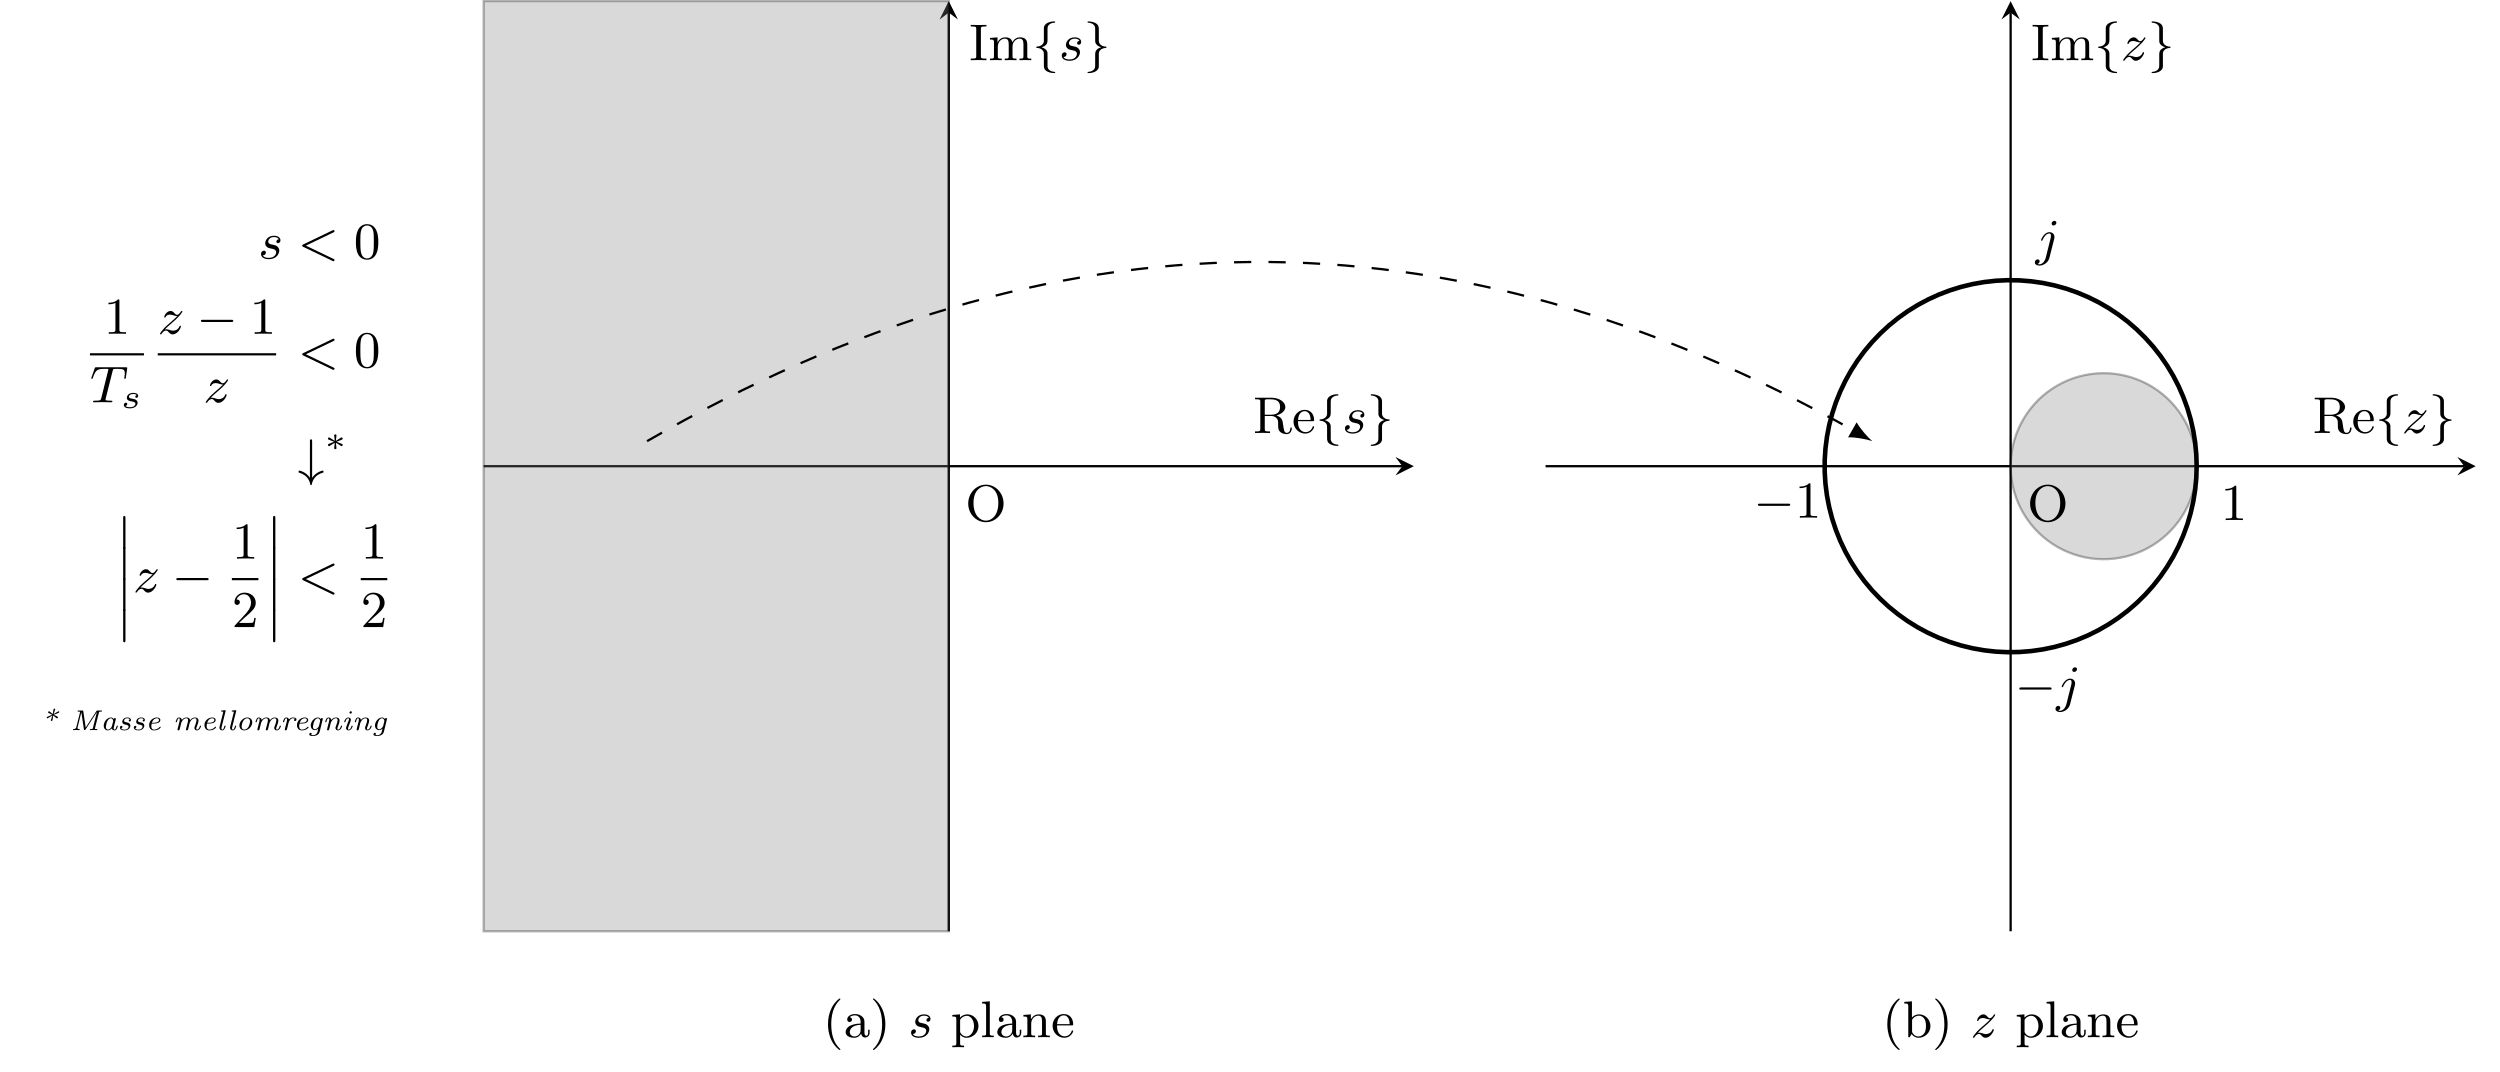 <?xml version="1.0" encoding="UTF-8"?>
<svg xmlns="http://www.w3.org/2000/svg" xmlns:xlink="http://www.w3.org/1999/xlink" width="865.387pt" height="371.063pt" viewBox="0 0 865.387 371.063" version="1.2">
<defs>
<g>
<symbol overflow="visible" id="glyph0-0">
<path style="stroke:none;" d=""/>
</symbol>
<symbol overflow="visible" id="glyph0-1">
<path style="stroke:none;" d="M 7.109 -6.688 C 6.328 -6.625 6.266 -6.016 6.266 -5.891 C 6.266 -5.578 6.5 -5.344 6.828 -5.344 C 7.328 -5.344 7.672 -5.766 7.672 -6.344 C 7.672 -7.25 6.797 -7.906 5.469 -7.906 C 3.078 -7.906 2.391 -6.125 2.391 -5.297 C 2.391 -4.609 2.734 -4.266 2.969 -4.047 C 3.328 -3.703 3.812 -3.594 4.453 -3.469 C 5.266 -3.312 5.438 -3.281 5.766 -3.047 C 6.047 -2.828 6.203 -2.547 6.203 -2.172 C 6.203 -1.703 5.781 -0.25 3.609 -0.25 C 3.203 -0.25 1.953 -0.297 1.562 -1.125 C 2.453 -1.125 2.625 -1.844 2.625 -2.094 C 2.625 -2.625 2.141 -2.734 1.953 -2.734 C 1.625 -2.734 0.953 -2.484 0.953 -1.562 C 0.953 -0.453 2.078 0.203 3.594 0.203 C 6.609 0.203 7.266 -2 7.266 -2.766 C 7.266 -3.453 6.891 -3.875 6.672 -4.094 C 6.203 -4.578 5.641 -4.688 5.016 -4.812 C 4.797 -4.859 4.406 -4.938 4.344 -4.953 C 3.75 -5.078 3.438 -5.438 3.438 -5.891 C 3.438 -6.078 3.562 -6.656 4.062 -7.047 C 4.562 -7.438 5.234 -7.453 5.469 -7.453 C 6.094 -7.453 6.828 -7.266 7.109 -6.688 Z M 7.109 -6.688 "/>
</symbol>
<symbol overflow="visible" id="glyph0-2">
<path style="stroke:none;" d="M 12.375 -9.078 C 12.547 -9.141 12.734 -9.25 12.734 -9.484 C 12.734 -9.672 12.594 -9.875 12.344 -9.875 C 12.328 -9.875 12.234 -9.875 12.016 -9.766 L 1.891 -4.906 C 1.734 -4.828 1.531 -4.719 1.531 -4.484 C 1.531 -4.234 1.703 -4.156 1.891 -4.062 L 11.984 0.781 C 12.234 0.906 12.312 0.906 12.344 0.906 C 12.625 0.906 12.734 0.656 12.734 0.531 C 12.734 0.297 12.609 0.234 12.422 0.141 L 2.812 -4.484 Z M 12.375 -9.078 "/>
</symbol>
<symbol overflow="visible" id="glyph0-3">
<path style="stroke:none;" d="M 7.859 -10.891 C 7.969 -11.281 8 -11.469 8.297 -11.516 C 8.438 -11.562 9.016 -11.562 9.391 -11.562 C 11.453 -11.562 12.062 -11.438 12.062 -10.031 C 12.062 -9.797 12.062 -9.531 11.891 -8.484 L 11.875 -8.344 C 11.875 -8.219 11.953 -8.094 12.125 -8.094 C 12.344 -8.094 12.375 -8.25 12.422 -8.516 L 12.875 -11.609 C 12.906 -11.703 12.922 -11.812 12.922 -11.859 C 12.922 -12.109 12.734 -12.109 12.391 -12.109 L 2.219 -12.109 C 1.797 -12.109 1.766 -12.094 1.641 -11.75 L 0.531 -8.609 C 0.469 -8.375 0.469 -8.344 0.469 -8.312 C 0.469 -8.234 0.516 -8.094 0.703 -8.094 C 0.891 -8.094 0.938 -8.188 1.031 -8.516 C 2.016 -11.312 2.578 -11.562 5.172 -11.562 L 5.875 -11.562 C 6.375 -11.562 6.375 -11.5 6.375 -11.359 C 6.375 -11.25 6.328 -11.125 6.297 -10.984 L 3.906 -1.406 C 3.734 -0.766 3.688 -0.547 1.797 -0.547 C 1.219 -0.547 1.062 -0.547 1.062 -0.234 C 1.062 0 1.281 0 1.359 0 C 1.828 0 2.344 -0.031 2.828 -0.031 C 3.328 -0.031 3.844 -0.047 4.344 -0.047 C 5.141 -0.047 5.172 -0.047 5.828 -0.031 C 6.062 -0.031 7.25 0 7.391 0 C 7.547 0 7.766 0 7.766 -0.328 C 7.766 -0.547 7.609 -0.547 7.156 -0.547 C 6.703 -0.547 6.5 -0.547 6.016 -0.594 C 5.594 -0.641 5.391 -0.656 5.391 -0.969 C 5.391 -1.062 5.422 -1.203 5.453 -1.328 Z M 7.859 -10.891 "/>
</symbol>
<symbol overflow="visible" id="glyph0-4">
<path style="stroke:none;" d="M 2.484 -1.516 C 2.859 -1.969 3.844 -2.859 4.609 -3.5 C 5.938 -4.641 6.344 -5.031 6.578 -5.281 C 8.047 -6.688 8.531 -7.609 8.531 -7.703 C 8.531 -7.734 8.531 -7.906 8.297 -7.906 C 8.141 -7.906 8.109 -7.859 8.016 -7.703 C 7.781 -7.359 7.297 -6.578 6.688 -6.578 C 6.328 -6.578 6.094 -6.781 5.688 -7.25 C 5.266 -7.703 4.922 -7.906 4.453 -7.906 C 3.078 -7.906 2.234 -6.266 2.234 -5.812 C 2.234 -5.766 2.266 -5.625 2.469 -5.625 C 2.641 -5.625 2.703 -5.719 2.719 -5.781 C 3.062 -6.641 4.109 -6.641 4.266 -6.641 C 4.672 -6.641 5.094 -6.516 5.5 -6.375 C 6.203 -6.141 6.516 -6.141 6.781 -6.141 C 6.219 -5.516 5.219 -4.656 4.094 -3.688 C 3.203 -2.922 2.641 -2.375 2.25 -1.984 C 1.594 -1.281 0.781 -0.203 0.781 0 C 0.781 0.125 0.875 0.203 1.016 0.203 C 1.188 0.203 1.219 0.125 1.312 0.016 C 2 -1.062 2.672 -1.125 2.859 -1.125 C 3.312 -1.125 3.562 -0.859 3.953 -0.391 C 4.359 0.047 4.766 0.203 5.109 0.203 C 6.953 0.203 8.031 -2.094 8.031 -2.578 C 8.031 -2.734 7.906 -2.797 7.781 -2.797 C 7.609 -2.797 7.562 -2.672 7.531 -2.594 C 7.047 -1.266 5.781 -1.078 5.312 -1.078 C 4.969 -1.078 4.609 -1.156 4.078 -1.344 C 3.719 -1.453 3.297 -1.578 2.922 -1.578 C 2.734 -1.578 2.562 -1.531 2.484 -1.516 Z M 2.484 -1.516 "/>
</symbol>
<symbol overflow="visible" id="glyph0-5">
<path style="stroke:none;" d="M 7.234 -11.156 C 7.234 -11.5 6.984 -11.828 6.547 -11.828 C 6.078 -11.828 5.578 -11.422 5.578 -10.875 C 5.578 -10.438 5.922 -10.219 6.25 -10.219 C 6.797 -10.219 7.234 -10.734 7.234 -11.156 Z M 3.578 0.828 C 3.203 2.344 2.25 3.219 1.359 3.219 C 0.984 3.219 0.938 3.188 0.719 3.109 C 1.062 2.984 1.438 2.609 1.438 2.172 C 1.438 1.766 1.125 1.516 0.75 1.516 C 0.25 1.516 -0.234 1.938 -0.234 2.547 C -0.234 3.312 0.547 3.672 1.375 3.672 C 2.672 3.672 4.391 2.719 4.828 0.953 L 6.5 -5.672 C 6.562 -5.953 6.562 -6.219 6.562 -6.25 C 6.562 -7.234 5.828 -7.906 4.828 -7.906 C 2.969 -7.906 1.922 -5.344 1.922 -5.156 C 1.922 -4.984 2.047 -4.938 2.172 -4.938 C 2.344 -4.938 2.359 -4.984 2.5 -5.328 C 3 -6.469 3.859 -7.453 4.797 -7.453 C 5.328 -7.453 5.344 -6.953 5.344 -6.641 C 5.344 -6.625 5.344 -6.281 5.297 -6.062 Z M 3.578 0.828 "/>
</symbol>
<symbol overflow="visible" id="glyph1-0">
<path style="stroke:none;" d=""/>
</symbol>
<symbol overflow="visible" id="glyph1-1">
<path style="stroke:none;" d="M 8.469 -5.719 C 8.469 -6.922 8.406 -8.469 7.781 -9.797 C 7 -11.484 5.641 -11.922 4.594 -11.922 C 3.531 -11.922 2.172 -11.484 1.375 -9.766 C 0.812 -8.531 0.719 -7.078 0.719 -5.719 C 0.719 -4.562 0.75 -2.828 1.516 -1.406 C 2.359 0.109 3.75 0.391 4.578 0.391 C 5.75 0.391 7.062 -0.109 7.812 -1.75 C 8.359 -2.953 8.469 -4.297 8.469 -5.719 Z M 4.594 -0.047 C 4.062 -0.047 2.766 -0.297 2.438 -2.328 C 2.25 -3.375 2.25 -4.922 2.25 -5.938 C 2.25 -7.156 2.25 -8.562 2.469 -9.547 C 2.828 -11.141 3.969 -11.469 4.578 -11.469 C 5.266 -11.469 6.391 -11.109 6.734 -9.453 C 6.922 -8.469 6.922 -7.062 6.922 -5.938 C 6.922 -4.828 6.922 -3.328 6.75 -2.266 C 6.375 -0.234 5.047 -0.047 4.594 -0.047 Z M 4.594 -0.047 "/>
</symbol>
<symbol overflow="visible" id="glyph1-2">
<path style="stroke:none;" d="M 5.438 -11.438 C 5.438 -11.875 5.422 -11.922 4.969 -11.922 C 3.859 -10.766 2.219 -10.766 1.656 -10.766 L 1.656 -10.219 C 2 -10.219 3.094 -10.219 4.062 -10.688 L 4.062 -1.438 C 4.062 -0.766 4 -0.547 2.344 -0.547 L 1.766 -0.547 L 1.766 0 C 2.422 -0.047 4 -0.047 4.734 -0.047 C 5.469 -0.047 7.078 -0.047 7.734 0 L 7.734 -0.547 L 7.156 -0.547 C 5.5 -0.547 5.438 -0.766 5.438 -1.438 Z M 5.438 -11.438 "/>
</symbol>
<symbol overflow="visible" id="glyph1-3">
<path style="stroke:none;" d="M 8.266 -3.172 L 7.766 -3.172 C 7.734 -2.938 7.578 -1.875 7.359 -1.594 C 7.25 -1.438 6.016 -1.438 5.656 -1.438 L 2.469 -1.438 L 4.234 -3.109 C 7.172 -5.656 8.266 -6.609 8.266 -8.422 C 8.266 -10.484 6.562 -11.922 4.359 -11.922 C 2.312 -11.922 0.906 -10.281 0.906 -8.656 C 0.906 -7.766 1.688 -7.672 1.844 -7.672 C 2.234 -7.672 2.766 -7.969 2.766 -8.609 C 2.766 -9.141 2.391 -9.531 1.844 -9.531 C 1.75 -9.531 1.703 -9.531 1.625 -9.516 C 2.062 -10.781 3.203 -11.359 4.172 -11.359 C 6 -11.359 6.625 -9.656 6.625 -8.422 C 6.625 -6.609 5.234 -5.109 4.391 -4.188 L 1.109 -0.641 C 0.906 -0.453 0.906 -0.406 0.906 0 L 7.766 0 Z M 8.266 -3.172 "/>
</symbol>
<symbol overflow="visible" id="glyph1-4">
<path style="stroke:none;" d="M 13.25 -6.062 C 13.25 -9.719 10.484 -12.609 7.141 -12.609 C 3.797 -12.609 1.016 -9.703 1.016 -6.062 C 1.016 -2.438 3.812 0.391 7.141 0.391 C 10.469 0.391 13.25 -2.438 13.25 -6.062 Z M 7.141 -0.141 C 5.328 -0.141 2.844 -1.719 2.844 -6.328 C 2.844 -10.703 5.406 -12.109 7.141 -12.109 C 8.875 -12.109 11.438 -10.703 11.438 -6.328 C 11.438 -1.719 8.953 -0.141 7.141 -0.141 Z M 7.141 -0.141 "/>
</symbol>
<symbol overflow="visible" id="glyph1-5">
<path style="stroke:none;" d="M 6.094 4.266 C 6.094 4.172 6.047 4.109 5.938 3.984 C 3.625 1.875 2.938 -1.344 2.938 -4.469 C 2.938 -7.25 3.469 -10.609 6 -13 C 6.062 -13.078 6.094 -13.125 6.094 -13.219 C 6.094 -13.344 6.016 -13.422 5.891 -13.422 C 5.672 -13.422 4.062 -12.125 3.094 -10.188 C 2.234 -8.469 1.812 -6.625 1.812 -4.484 C 1.812 -3.203 1.969 -1.156 2.953 0.953 C 4 3.156 5.672 4.453 5.891 4.453 C 6.016 4.453 6.094 4.391 6.094 4.266 Z M 6.094 4.266 "/>
</symbol>
<symbol overflow="visible" id="glyph1-6">
<path style="stroke:none;" d="M 6.125 -1.281 C 6.203 -0.531 6.734 0.109 7.5 0.109 C 7.938 0.109 9.078 -0.156 9.078 -1.594 L 9.078 -2.594 L 8.562 -2.594 L 8.562 -1.609 C 8.562 -1.406 8.562 -0.516 7.922 -0.516 C 7.281 -0.516 7.281 -1.375 7.281 -1.656 L 7.281 -4.797 C 7.281 -5.812 7.281 -6.422 6.469 -7.156 C 5.812 -7.75 4.953 -8.016 4.062 -8.016 C 2.562 -8.016 1.312 -7.266 1.312 -6.125 C 1.312 -5.562 1.688 -5.266 2.141 -5.266 C 2.625 -5.266 2.969 -5.625 2.969 -6.078 C 2.969 -6.859 2.188 -6.938 2.172 -6.938 C 2.641 -7.406 3.5 -7.562 4.031 -7.562 C 4.938 -7.562 5.953 -6.891 5.953 -5.312 L 5.953 -4.719 C 4.984 -4.688 3.656 -4.594 2.453 -4.031 C 1.156 -3.406 0.766 -2.469 0.766 -1.75 C 0.766 -0.281 2.5 0.203 3.703 0.203 C 5.188 0.203 5.875 -0.781 6.125 -1.281 Z M 5.953 -2.516 C 5.953 -0.781 4.609 -0.25 3.828 -0.25 C 2.984 -0.25 2.203 -0.859 2.203 -1.75 C 2.203 -2.938 3.219 -4.188 5.953 -4.297 Z M 5.953 -2.516 "/>
</symbol>
<symbol overflow="visible" id="glyph1-7">
<path style="stroke:none;" d="M 5.328 -4.484 C 5.328 -5.953 5.109 -7.922 4.188 -9.906 C 3.125 -12.109 1.469 -13.422 1.25 -13.422 C 1.078 -13.422 1.031 -13.281 1.031 -13.219 C 1.031 -13.125 1.078 -13.078 1.203 -12.953 C 2.234 -12.016 4.203 -9.594 4.203 -4.484 C 4.203 -1.938 3.734 1.625 1.141 4.047 C 1.109 4.094 1.031 4.172 1.031 4.266 C 1.031 4.312 1.078 4.453 1.25 4.453 C 1.469 4.453 3.078 3.172 4.047 1.219 C 4.906 -0.5 5.328 -2.344 5.328 -4.484 Z M 5.328 -4.484 "/>
</symbol>
<symbol overflow="visible" id="glyph1-8">
<path style="stroke:none;" d="M 3.234 -6.016 C 3.844 -7.047 4.828 -7.406 5.578 -7.406 C 6.984 -7.406 8.047 -5.797 8.047 -3.859 C 8.047 -1.828 6.828 -0.25 5.391 -0.25 C 4.578 -0.25 3.906 -0.719 3.469 -1.344 C 3.234 -1.703 3.234 -1.734 3.234 -2.078 Z M 3.234 -0.859 C 3.703 -0.391 4.312 0.203 5.5 0.203 C 7.625 0.203 9.594 -1.516 9.594 -3.859 C 9.594 -6.125 7.844 -7.906 5.719 -7.906 C 4.766 -7.906 3.859 -7.516 3.188 -6.781 L 3.188 -7.906 L 0.531 -7.703 L 0.531 -7.156 C 1.812 -7.156 1.922 -7.047 1.922 -6.281 L 1.922 2.094 C 1.922 2.922 1.719 2.922 0.531 2.922 L 0.531 3.469 C 1.375 3.438 1.719 3.422 2.578 3.422 C 3.438 3.422 3.672 3.438 4.609 3.469 L 4.609 2.922 C 3.438 2.922 3.234 2.922 3.234 2.094 Z M 3.234 -0.859 "/>
</symbol>
<symbol overflow="visible" id="glyph1-9">
<path style="stroke:none;" d="M 3.297 -12.422 L 0.641 -12.219 L 0.641 -11.672 C 1.859 -11.672 2.016 -11.547 2.016 -10.656 L 2.016 -1.375 C 2.016 -0.547 1.828 -0.547 0.641 -0.547 L 0.641 0 C 1.484 -0.031 1.828 -0.047 2.641 -0.047 C 3.484 -0.047 3.797 -0.031 4.672 0 L 4.672 -0.547 C 3.484 -0.547 3.297 -0.547 3.297 -1.375 Z M 3.297 -12.422 "/>
</symbol>
<symbol overflow="visible" id="glyph1-10">
<path style="stroke:none;" d="M 3.328 -4.641 C 3.328 -6.531 4.672 -7.453 5.797 -7.453 C 6.859 -7.453 7.078 -6.578 7.078 -5.516 L 7.078 -1.375 C 7.078 -0.547 6.891 -0.547 5.703 -0.547 L 5.703 0 C 6.547 -0.031 6.891 -0.047 7.75 -0.047 C 8.609 -0.047 8.844 -0.031 9.781 0 L 9.781 -0.547 C 8.875 -0.547 8.422 -0.547 8.406 -1.109 L 8.406 -4.547 C 8.406 -6.031 8.406 -6.547 7.906 -7.172 C 7.5 -7.672 6.812 -7.906 5.922 -7.906 C 4.266 -7.906 3.484 -6.672 3.234 -6.172 L 3.219 -6.172 L 3.219 -7.906 L 0.625 -7.703 L 0.625 -7.156 C 1.844 -7.156 2 -7.031 2 -6.156 L 2 -1.375 C 2 -0.547 1.812 -0.547 0.625 -0.547 L 0.625 0 C 1.469 -0.031 1.812 -0.047 2.672 -0.047 C 3.531 -0.047 3.75 -0.031 4.703 0 L 4.703 -0.547 C 3.531 -0.547 3.328 -0.547 3.328 -1.375 Z M 3.328 -4.641 "/>
</symbol>
<symbol overflow="visible" id="glyph1-11">
<path style="stroke:none;" d="M 7.156 -4.094 C 7.547 -4.094 7.641 -4.094 7.641 -4.469 C 7.641 -6.312 6.641 -8.016 4.344 -8.016 C 2.203 -8.016 0.516 -6.156 0.516 -3.938 C 0.516 -1.594 2.391 0.203 4.578 0.203 C 6.766 0.203 7.641 -1.719 7.641 -2.125 C 7.641 -2.25 7.547 -2.359 7.391 -2.359 C 7.203 -2.359 7.156 -2.234 7.141 -2.172 C 6.531 -0.344 4.938 -0.297 4.672 -0.297 C 3.812 -0.297 3.078 -0.781 2.672 -1.391 C 2.078 -2.266 2.062 -3.344 2.062 -4.094 Z M 2.078 -4.531 C 2.234 -7.281 3.844 -7.562 4.344 -7.562 C 5.328 -7.562 6.406 -6.812 6.422 -4.531 Z M 2.078 -4.531 "/>
</symbol>
<symbol overflow="visible" id="glyph1-12">
<path style="stroke:none;" d="M 4.094 -6.328 L 4.094 -10.938 C 4.094 -11.391 4.125 -11.562 4.469 -11.625 C 4.641 -11.672 5.203 -11.672 5.578 -11.672 C 7.125 -11.672 9.391 -11.672 9.391 -9 C 9.391 -7.453 8.609 -6.328 6.172 -6.328 Z M 8.125 -6.062 C 9.828 -6.547 11.219 -7.609 11.219 -9 C 11.219 -10.766 9.047 -12.219 6.422 -12.219 L 0.719 -12.219 L 0.719 -11.672 L 1.125 -11.672 C 2.5 -11.672 2.547 -11.469 2.547 -10.812 L 2.547 -1.406 C 2.547 -0.75 2.5 -0.547 1.125 -0.547 L 0.719 -0.547 L 0.719 0 C 1.562 -0.047 2.453 -0.047 3.312 -0.047 C 4.172 -0.047 5.062 -0.047 5.922 0 L 5.922 -0.547 L 5.516 -0.547 C 4.125 -0.547 4.094 -0.75 4.094 -1.406 L 4.094 -5.891 L 6.25 -5.891 C 7.531 -5.891 8.109 -5.203 8.172 -5.141 C 8.719 -4.469 8.719 -4.203 8.719 -2.938 C 8.719 -1.734 8.719 -0.953 9.578 -0.266 C 10.406 0.391 11.484 0.391 11.688 0.391 C 13.188 0.391 13.453 -1.156 13.453 -1.594 C 13.453 -1.703 13.453 -1.922 13.203 -1.922 C 12.969 -1.922 12.969 -1.75 12.953 -1.609 C 12.859 -0.484 12.312 -0.047 11.75 -0.047 C 11.188 -0.047 10.984 -0.406 10.844 -0.719 C 10.688 -1.109 10.516 -2.328 10.406 -3.125 C 10.266 -4.234 10.109 -5.438 8.125 -6.062 Z M 8.125 -6.062 "/>
</symbol>
<symbol overflow="visible" id="glyph1-13">
<path style="stroke:none;" d="M 4.109 -10.812 C 4.109 -11.453 4.156 -11.672 5.578 -11.672 L 6.031 -11.672 L 6.031 -12.219 C 5.297 -12.172 4.078 -12.172 3.312 -12.172 C 2.547 -12.172 1.328 -12.172 0.594 -12.219 L 0.594 -11.672 L 1.031 -11.672 C 2.469 -11.672 2.5 -11.453 2.5 -10.812 L 2.5 -1.406 C 2.5 -0.766 2.469 -0.547 1.031 -0.547 L 0.594 -0.547 L 0.594 0 C 1.328 -0.047 2.547 -0.047 3.312 -0.047 C 4.078 -0.047 5.297 -0.047 6.031 0 L 6.031 -0.547 L 5.578 -0.547 C 4.156 -0.547 4.109 -0.766 4.109 -1.406 Z M 4.109 -10.812 "/>
</symbol>
<symbol overflow="visible" id="glyph1-14">
<path style="stroke:none;" d="M 3.328 -4.641 C 3.328 -6.562 4.719 -7.453 5.797 -7.453 C 6.781 -7.453 7.109 -6.766 7.109 -5.516 L 7.109 -1.375 C 7.109 -0.547 6.906 -0.547 5.719 -0.547 L 5.719 0 C 6.562 -0.031 6.906 -0.047 7.766 -0.047 C 8.625 -0.047 8.859 -0.031 9.797 0 L 9.797 -0.547 C 8.625 -0.547 8.422 -0.547 8.422 -1.375 L 8.422 -4.641 C 8.422 -6.562 9.828 -7.453 10.891 -7.453 C 11.875 -7.453 12.203 -6.766 12.203 -5.516 L 12.203 -1.375 C 12.203 -0.547 12 -0.547 10.828 -0.547 L 10.828 0 C 11.672 -0.031 12 -0.047 12.859 -0.047 C 13.719 -0.047 13.953 -0.031 14.906 0 L 14.906 -0.547 C 13.984 -0.547 13.547 -0.547 13.531 -1.109 L 13.531 -4.547 C 13.531 -6.094 13.531 -6.609 12.938 -7.266 C 12.562 -7.688 11.844 -7.906 11.016 -7.906 C 9.734 -7.906 8.859 -7.156 8.359 -6.203 C 8.141 -7.266 7.422 -7.906 5.922 -7.906 C 4.484 -7.906 3.609 -6.984 3.234 -6.156 L 3.219 -6.156 L 3.219 -7.906 L 0.625 -7.703 L 0.625 -7.156 C 1.844 -7.156 2 -7.031 2 -6.156 L 2 -1.375 C 2 -0.547 1.812 -0.547 0.625 -0.547 L 0.625 0 C 1.469 -0.031 1.812 -0.047 2.672 -0.047 C 3.531 -0.047 3.75 -0.031 4.703 0 L 4.703 -0.547 C 3.531 -0.547 3.328 -0.547 3.328 -1.375 Z M 3.328 -4.641 "/>
</symbol>
<symbol overflow="visible" id="glyph1-15">
<path style="stroke:none;" d="M 3.234 -5.703 C 3.234 -6.047 3.234 -6.062 3.438 -6.344 C 4.047 -7.172 4.922 -7.453 5.594 -7.453 C 6.375 -7.453 7.078 -7.031 7.547 -6.281 C 8.016 -5.516 8.047 -4.453 8.047 -3.875 C 8.047 -3.047 7.938 -2.094 7.484 -1.375 C 7.078 -0.812 6.344 -0.25 5.406 -0.25 C 4.594 -0.25 3.922 -0.688 3.484 -1.344 C 3.234 -1.719 3.234 -1.734 3.234 -2.078 Z M 3.078 -1.094 C 3.625 -0.297 4.531 0.203 5.5 0.203 C 7.625 0.203 9.594 -1.516 9.594 -3.859 C 9.594 -6.094 7.812 -7.906 5.672 -7.906 C 4.453 -7.906 3.609 -7.281 3.188 -6.797 L 3.188 -12.422 L 0.531 -12.219 L 0.531 -11.672 C 1.75 -11.672 1.922 -11.547 1.922 -10.656 L 1.922 0 L 2.422 0 Z M 3.078 -1.094 "/>
</symbol>
<symbol overflow="visible" id="glyph2-0">
<path style="stroke:none;" d=""/>
</symbol>
<symbol overflow="visible" id="glyph2-1">
<path style="stroke:none;" d="M 5.453 -4.484 C 5.109 -4.406 4.969 -4.094 4.969 -3.922 C 4.969 -3.734 5.109 -3.531 5.391 -3.531 C 5.625 -3.531 5.969 -3.703 5.969 -4.203 C 5.969 -5 5.062 -5.25 4.297 -5.25 C 2.469 -5.25 2.031 -4.047 2.031 -3.547 C 2.031 -2.578 3.125 -2.391 3.438 -2.344 C 4.328 -2.188 5.016 -2.047 5.016 -1.469 C 5.016 -1.219 4.812 -0.781 4.391 -0.547 C 3.922 -0.297 3.406 -0.281 3.062 -0.281 C 2.641 -0.281 1.906 -0.328 1.562 -0.719 C 1.984 -0.781 2.188 -1.109 2.188 -1.391 C 2.188 -1.641 2.016 -1.844 1.688 -1.844 C 1.391 -1.844 1 -1.594 1 -1.031 C 1 -0.375 1.656 0.125 3.047 0.125 C 5.281 0.125 5.766 -1.266 5.766 -1.812 C 5.766 -2.203 5.594 -2.484 5.312 -2.719 C 4.938 -3.047 4.5 -3.125 3.922 -3.219 C 3.344 -3.328 2.766 -3.422 2.766 -3.891 C 2.766 -3.906 2.766 -4.859 4.281 -4.859 C 4.578 -4.859 5.172 -4.812 5.453 -4.484 Z M 5.453 -4.484 "/>
</symbol>
<symbol overflow="visible" id="glyph3-0">
<path style="stroke:none;" d=""/>
</symbol>
<symbol overflow="visible" id="glyph3-1">
<path style="stroke:none;" d="M 12.078 -4.094 C 12.391 -4.094 12.734 -4.094 12.734 -4.484 C 12.734 -4.859 12.375 -4.859 12.078 -4.859 L 2.203 -4.859 C 1.891 -4.859 1.531 -4.859 1.531 -4.484 C 1.531 -4.094 1.875 -4.094 2.203 -4.094 Z M 12.078 -4.094 "/>
</symbol>
<symbol overflow="visible" id="glyph3-2">
<path style="stroke:none;" d="M 4.969 -11.75 C 4.969 -12.062 4.969 -12.422 4.594 -12.422 C 4.203 -12.422 4.203 -12.078 4.203 -11.75 L 4.203 0.906 C 3.625 0.047 2.969 -0.453 2.766 -0.609 C 1.719 -1.375 0.609 -1.594 0.516 -1.594 C 0.281 -1.594 0.281 -1.375 0.281 -1.219 C 0.281 -1 0.281 -0.891 0.516 -0.844 C 3.656 0.031 4.188 2.438 4.359 3.297 C 4.406 3.375 4.484 3.469 4.578 3.469 C 4.766 3.469 4.812 3.297 4.812 3.281 C 4.938 2.703 5.172 1.578 6.172 0.547 C 6.641 0.094 7.375 -0.484 8.531 -0.812 C 8.859 -0.891 8.891 -0.891 8.891 -1.219 C 8.891 -1.375 8.891 -1.594 8.656 -1.594 C 8.594 -1.594 7.484 -1.391 6.391 -0.578 C 5.562 0.016 5.031 0.844 4.969 0.906 Z M 4.969 -11.75 "/>
</symbol>
<symbol overflow="visible" id="glyph3-3">
<path style="stroke:none;" d="M 5.219 -10.312 C 5.219 -11.375 5.219 -11.797 5.812 -12.328 C 6.172 -12.625 6.703 -12.922 7.531 -12.969 C 7.734 -12.984 7.875 -12.984 7.875 -13.188 C 7.875 -13.422 7.703 -13.422 7.484 -13.422 C 5.719 -13.422 3.969 -12.578 3.953 -11.156 L 3.953 -6.578 C 3.938 -5.969 3.422 -4.797 1.531 -4.703 C 1.375 -4.688 1.312 -4.578 1.312 -4.469 C 1.312 -4.266 1.484 -4.234 1.625 -4.234 C 2.875 -4.188 3.734 -3.469 3.922 -2.625 C 3.953 -2.469 3.953 -2.438 3.953 -1.812 L 3.953 1.734 C 3.953 2.438 3.953 3.312 5.203 3.953 C 6.156 4.453 7.281 4.469 7.484 4.469 C 7.703 4.469 7.875 4.469 7.875 4.234 C 7.875 4.047 7.688 4.031 7.609 4.031 C 5.953 3.922 5.406 3.031 5.281 2.547 C 5.219 2.328 5.219 2.297 5.219 1.641 L 5.219 -1.031 C 5.219 -1.562 5.219 -2.438 5.203 -2.594 C 5.031 -3.594 4.156 -4.188 3.156 -4.469 C 5.219 -5.062 5.219 -6.297 5.219 -7.078 Z M 5.219 -10.312 "/>
</symbol>
<symbol overflow="visible" id="glyph3-4">
<path style="stroke:none;" d="M 5.219 -2.359 C 5.234 -2.969 5.766 -4.156 7.641 -4.234 C 7.797 -4.266 7.875 -4.359 7.875 -4.469 C 7.875 -4.688 7.688 -4.703 7.547 -4.703 C 6.297 -4.766 5.438 -5.469 5.266 -6.312 C 5.219 -6.469 5.219 -6.516 5.219 -7.141 L 5.219 -10.688 C 5.219 -11.375 5.219 -12.25 3.969 -12.906 C 3.031 -13.375 1.891 -13.422 1.703 -13.422 C 1.484 -13.422 1.312 -13.422 1.312 -13.188 C 1.312 -12.984 1.484 -12.969 1.578 -12.969 C 3.219 -12.859 3.781 -11.969 3.906 -11.484 C 3.953 -11.266 3.953 -11.234 3.953 -10.594 L 3.953 -7.906 C 3.953 -7.391 3.953 -6.516 3.969 -6.344 C 4.156 -5.344 5.031 -4.766 6.031 -4.469 C 3.953 -3.875 3.953 -2.641 3.953 -1.859 L 3.953 1.359 C 3.953 2.438 3.953 2.844 3.359 3.375 C 3 3.688 2.469 3.969 1.641 4.031 C 1.453 4.047 1.312 4.047 1.312 4.234 C 1.312 4.469 1.484 4.469 1.703 4.469 C 3.453 4.469 5.203 3.625 5.219 2.219 Z M 5.219 -2.359 "/>
</symbol>
<symbol overflow="visible" id="glyph4-0">
<path style="stroke:none;" d=""/>
</symbol>
<symbol overflow="visible" id="glyph4-1">
<path style="stroke:none;" d="M 5.547 -1.688 C 5.859 -1.469 5.875 -1.469 5.969 -1.469 C 6.156 -1.469 6.359 -1.641 6.359 -1.891 C 6.359 -2.125 6.172 -2.188 6.078 -2.234 C 5.469 -2.484 4.859 -2.734 4.25 -2.969 C 5.453 -3.469 5.797 -3.594 6.016 -3.688 C 6.188 -3.766 6.359 -3.828 6.359 -4.062 C 6.359 -4.297 6.156 -4.484 5.969 -4.484 C 5.859 -4.484 5.797 -4.438 5.703 -4.375 L 4 -3.297 C 4.016 -3.469 4.062 -3.891 4.078 -4.031 C 4.094 -4.266 4.203 -4.984 4.203 -5.188 C 4.203 -5.391 4.016 -5.547 3.797 -5.547 C 3.594 -5.547 3.406 -5.391 3.406 -5.188 C 3.406 -5.156 3.516 -4.094 3.531 -4.047 C 3.547 -3.906 3.594 -3.453 3.594 -3.297 L 1.906 -4.375 C 1.812 -4.438 1.734 -4.484 1.641 -4.484 C 1.438 -4.484 1.25 -4.297 1.25 -4.062 C 1.25 -3.828 1.438 -3.75 1.531 -3.703 C 2.141 -3.453 2.734 -3.203 3.359 -2.984 C 2.141 -2.484 1.812 -2.359 1.594 -2.266 C 1.422 -2.188 1.25 -2.125 1.25 -1.891 C 1.25 -1.641 1.438 -1.469 1.641 -1.469 C 1.734 -1.469 1.938 -1.594 2.094 -1.688 C 2.25 -1.781 2.656 -2.047 2.812 -2.156 C 3.203 -2.406 3.344 -2.5 3.594 -2.641 C 3.594 -2.484 3.547 -2.062 3.531 -1.922 L 3.406 -0.766 C 3.406 -0.562 3.594 -0.406 3.797 -0.406 C 4.016 -0.406 4.203 -0.562 4.203 -0.766 C 4.203 -0.781 4.094 -1.844 4.078 -1.906 C 4.062 -2.031 4.016 -2.484 4 -2.641 Z M 5.547 -1.688 "/>
</symbol>
<symbol overflow="visible" id="glyph5-0">
<path style="stroke:none;" d=""/>
</symbol>
<symbol overflow="visible" id="glyph5-1">
<path style="stroke:none;" d="M 3.469 0.25 C 3.469 -0.016 3.469 -0.406 3.078 -0.406 C 2.672 -0.406 2.672 -0.031 2.672 0.25 L 2.672 10.484 C 2.672 10.75 2.672 11.141 3.062 11.141 C 3.469 11.141 3.469 10.766 3.469 10.484 Z M 3.469 0.25 "/>
</symbol>
<symbol overflow="visible" id="glyph6-0">
<path style="stroke:none;" d=""/>
</symbol>
<symbol overflow="visible" id="glyph6-1">
<path style="stroke:none;" d="M 4.391 -5.062 L 5.469 -4.188 C 5.562 -4.109 5.578 -4.078 5.656 -4.078 C 5.828 -4.078 6.031 -4.266 6.031 -4.469 C 6.031 -4.5 6.031 -4.594 5.859 -4.688 L 4.594 -5.312 L 6.188 -5.969 C 6.312 -6.016 6.484 -6.078 6.484 -6.297 C 6.484 -6.453 6.375 -6.531 6.266 -6.531 C 6.188 -6.531 6 -6.422 5.859 -6.344 L 4.516 -5.562 L 5.031 -7.062 C 5.078 -7.188 5.078 -7.219 5.078 -7.25 C 5.078 -7.375 4.969 -7.453 4.844 -7.453 C 4.766 -7.453 4.531 -7.438 4.469 -7.078 L 4.234 -5.562 L 3.156 -6.438 C 3.062 -6.516 3.047 -6.531 2.969 -6.531 C 2.812 -6.531 2.609 -6.375 2.609 -6.172 C 2.609 -6.078 2.625 -6.016 2.766 -5.953 L 4.031 -5.312 L 2.438 -4.656 C 2.328 -4.625 2.141 -4.547 2.141 -4.328 C 2.141 -4.203 2.219 -4.078 2.359 -4.078 C 2.438 -4.078 2.5 -4.125 2.547 -4.156 L 4.109 -5.062 L 3.594 -3.547 C 3.547 -3.422 3.547 -3.406 3.547 -3.375 C 3.547 -3.25 3.641 -3.172 3.781 -3.172 C 3.812 -3.172 4.094 -3.172 4.156 -3.531 Z M 4.391 -5.062 "/>
</symbol>
<symbol overflow="visible" id="glyph6-2">
<path style="stroke:none;" d="M 9.953 -6 C 10.031 -6.359 10.094 -6.422 10.75 -6.422 C 10.938 -6.422 11.047 -6.422 11.047 -6.641 C 11.047 -6.781 10.938 -6.781 10.766 -6.781 L 9.5 -6.781 C 9.234 -6.781 9.219 -6.766 9.109 -6.594 L 5.391 -0.891 L 4.562 -6.531 C 4.516 -6.781 4.469 -6.781 4.234 -6.781 L 2.891 -6.781 C 2.719 -6.781 2.578 -6.781 2.578 -6.562 C 2.578 -6.422 2.719 -6.422 2.875 -6.422 C 3.219 -6.422 3.438 -6.422 3.438 -6.266 C 3.438 -6.188 3.422 -6.109 3.406 -6.047 L 2.156 -1.078 C 2 -0.453 1.578 -0.375 1.156 -0.359 C 1.047 -0.344 0.984 -0.281 0.984 -0.141 C 0.984 -0.062 1.031 0 1.125 0 C 1.438 0 1.797 -0.047 2.125 -0.047 C 2.453 -0.047 2.828 0 3.141 0 C 3.188 0 3.344 0 3.344 -0.219 C 3.344 -0.344 3.203 -0.359 3.156 -0.359 C 2.734 -0.375 2.562 -0.484 2.562 -0.75 C 2.562 -0.828 2.578 -0.938 2.594 -0.969 L 3.891 -6.188 L 3.891 -6.172 L 4.781 -0.25 C 4.812 -0.062 4.844 0 5.016 0 C 5.203 0 5.25 -0.078 5.344 -0.219 L 9.266 -6.266 L 7.906 -0.766 C 7.828 -0.438 7.766 -0.359 7.109 -0.359 C 6.922 -0.359 6.812 -0.359 6.812 -0.141 C 6.812 -0.094 6.828 0 6.953 0 C 7.312 0 7.719 -0.047 8.094 -0.047 C 8.469 -0.047 8.875 0 9.234 0 C 9.297 0 9.438 0 9.438 -0.219 C 9.438 -0.359 9.328 -0.359 9.156 -0.359 C 8.891 -0.359 8.594 -0.359 8.594 -0.5 C 8.594 -0.531 8.609 -0.656 8.609 -0.672 Z M 9.953 -6 "/>
</symbol>
<symbol overflow="visible" id="glyph6-3">
<path style="stroke:none;" d="M 5.438 -3.688 C 5.469 -3.828 5.469 -3.859 5.469 -3.891 C 5.469 -4.109 5.312 -4.188 5.172 -4.188 C 4.844 -4.188 4.734 -3.859 4.734 -3.828 C 4.484 -4.234 4.109 -4.375 3.75 -4.375 C 2.547 -4.375 1.281 -2.984 1.281 -1.531 C 1.281 -0.469 1.953 0.094 2.688 0.094 C 3.328 0.094 3.859 -0.375 4.047 -0.578 C 4.188 -0.094 4.656 0.094 5.016 0.094 C 5.312 0.094 5.578 -0.047 5.797 -0.406 C 6.031 -0.797 6.172 -1.391 6.172 -1.422 C 6.172 -1.547 6.047 -1.547 5.969 -1.547 C 5.781 -1.547 5.781 -1.531 5.719 -1.281 C 5.578 -0.766 5.406 -0.172 5.031 -0.172 C 4.766 -0.172 4.719 -0.484 4.719 -0.641 C 4.719 -0.812 4.719 -0.828 4.781 -1.062 Z M 4.109 -1.344 C 4.031 -1.047 3.812 -0.812 3.594 -0.594 C 3.188 -0.234 2.875 -0.172 2.719 -0.172 C 2.266 -0.172 2.031 -0.609 2.031 -1.125 C 2.031 -1.547 2.281 -2.641 2.562 -3.172 C 2.875 -3.75 3.359 -4.109 3.75 -4.109 C 4.438 -4.109 4.562 -3.234 4.562 -3.141 C 4.562 -3.109 4.547 -3.078 4.531 -3 Z M 4.109 -1.344 "/>
</symbol>
<symbol overflow="visible" id="glyph6-4">
<path style="stroke:none;" d="M 4.266 -3.703 C 4.219 -3.672 3.953 -3.531 3.953 -3.281 C 3.953 -3.156 4.031 -2.984 4.266 -2.984 C 4.391 -2.984 4.703 -3.047 4.703 -3.516 C 4.703 -4.156 4.031 -4.375 3.453 -4.375 C 2.031 -4.375 1.703 -3.312 1.703 -2.922 C 1.703 -2.109 2.5 -1.969 2.859 -1.891 C 3.328 -1.812 3.891 -1.703 3.891 -1.203 C 3.891 -0.938 3.641 -0.172 2.438 -0.172 C 2.141 -0.172 1.562 -0.234 1.344 -0.672 C 1.703 -0.75 1.766 -1.047 1.766 -1.156 C 1.766 -1.344 1.625 -1.484 1.406 -1.484 C 1.141 -1.484 0.891 -1.281 0.891 -0.859 C 0.891 -0.266 1.516 0.094 2.422 0.094 C 4.125 0.094 4.516 -1.109 4.516 -1.547 C 4.516 -1.844 4.375 -2.125 4.141 -2.328 C 3.859 -2.578 3.609 -2.625 3.078 -2.719 C 2.766 -2.781 2.328 -2.859 2.328 -3.266 C 2.328 -3.453 2.5 -4.109 3.453 -4.109 C 3.672 -4.109 4.109 -4.047 4.266 -3.703 Z M 4.266 -3.703 "/>
</symbol>
<symbol overflow="visible" id="glyph6-5">
<path style="stroke:none;" d="M 2.859 -2.266 C 3.281 -2.266 5.234 -2.266 5.234 -3.516 C 5.234 -4.047 4.734 -4.375 4.031 -4.375 C 2.922 -4.375 1.344 -3.484 1.344 -1.734 C 1.344 -0.703 1.953 0.094 3.031 0.094 C 4.609 0.094 5.375 -0.828 5.375 -0.969 C 5.375 -1.047 5.234 -1.203 5.141 -1.203 C 5.094 -1.203 5.062 -1.172 5 -1.094 C 4.391 -0.375 3.531 -0.172 3.031 -0.172 C 2.391 -0.172 2.109 -0.719 2.109 -1.344 C 2.109 -1.656 2.172 -1.969 2.234 -2.266 Z M 2.312 -2.547 C 2.766 -4.078 3.922 -4.109 4.031 -4.109 C 4.453 -4.109 4.766 -3.875 4.766 -3.516 C 4.766 -2.547 3.172 -2.547 2.781 -2.547 Z M 2.312 -2.547 "/>
</symbol>
<symbol overflow="visible" id="glyph6-6">
<path style="stroke:none;" d="M 4.594 -0.875 C 4.547 -0.656 4.438 -0.266 4.438 -0.203 C 4.438 0.016 4.594 0.094 4.75 0.094 C 5.094 0.094 5.156 -0.203 5.203 -0.344 C 5.234 -0.516 5.359 -1.016 5.422 -1.234 C 5.453 -1.375 5.562 -1.766 5.578 -1.906 C 5.609 -2 5.75 -2.5 5.75 -2.578 C 5.781 -2.641 6.078 -3.297 6.484 -3.672 C 6.781 -3.938 7.125 -4.109 7.516 -4.109 C 7.984 -4.109 8.094 -3.75 8.094 -3.422 C 8.094 -2.844 7.625 -1.641 7.453 -1.188 C 7.359 -0.938 7.359 -0.859 7.359 -0.734 C 7.359 -0.203 7.781 0.094 8.234 0.094 C 9.234 0.094 9.672 -1.266 9.672 -1.422 C 9.672 -1.547 9.547 -1.547 9.469 -1.547 C 9.297 -1.547 9.281 -1.516 9.234 -1.344 C 9.062 -0.719 8.703 -0.172 8.266 -0.172 C 8.125 -0.172 8.016 -0.25 8.016 -0.516 C 8.016 -0.734 8.109 -0.953 8.188 -1.188 C 8.375 -1.656 8.781 -2.734 8.781 -3.281 C 8.781 -4.047 8.25 -4.375 7.562 -4.375 C 6.797 -4.375 6.266 -3.953 5.859 -3.422 C 5.781 -4.25 5.094 -4.375 4.641 -4.375 C 3.75 -4.375 3.25 -3.781 3.016 -3.531 C 2.969 -4.156 2.422 -4.375 2.031 -4.375 C 1.609 -4.375 1.391 -4.109 1.25 -3.859 C 1.031 -3.531 0.875 -2.922 0.875 -2.859 C 0.875 -2.734 1 -2.734 1.078 -2.734 C 1.266 -2.734 1.266 -2.75 1.344 -3.016 C 1.516 -3.703 1.703 -4.109 2 -4.109 C 2.312 -4.109 2.312 -3.75 2.312 -3.625 C 2.312 -3.438 2.188 -2.938 2.109 -2.578 L 1.828 -1.516 C 1.797 -1.359 1.703 -0.984 1.656 -0.828 C 1.609 -0.609 1.516 -0.266 1.516 -0.203 C 1.516 0.016 1.672 0.094 1.828 0.094 C 2.172 0.094 2.234 -0.203 2.281 -0.344 C 2.312 -0.516 2.438 -1.016 2.5 -1.234 C 2.656 -1.844 2.797 -2.469 2.828 -2.578 C 2.828 -2.578 3.156 -3.344 3.609 -3.719 C 3.75 -3.828 4.078 -4.109 4.609 -4.109 C 5.078 -4.109 5.172 -3.734 5.172 -3.422 C 5.172 -3.188 5.109 -2.922 5.047 -2.656 C 4.984 -2.453 4.859 -1.922 4.812 -1.703 Z M 4.594 -0.875 "/>
</symbol>
<symbol overflow="visible" id="glyph6-7">
<path style="stroke:none;" d="M 3.266 -6.609 C 3.281 -6.641 3.297 -6.719 3.297 -6.75 C 3.297 -6.906 3.141 -6.891 3.031 -6.891 L 1.953 -6.797 C 1.828 -6.781 1.703 -6.781 1.703 -6.562 C 1.703 -6.422 1.828 -6.422 1.953 -6.422 C 2.438 -6.422 2.438 -6.359 2.438 -6.266 C 2.438 -6.203 2.422 -6.125 2.391 -6.047 L 1.172 -1.172 C 1.125 -0.969 1.125 -0.906 1.125 -0.828 C 1.125 -0.172 1.672 0.094 2.109 0.094 C 2.328 0.094 2.641 0.016 2.906 -0.438 C 3.125 -0.828 3.266 -1.375 3.266 -1.422 C 3.266 -1.547 3.125 -1.547 3.047 -1.547 C 2.875 -1.547 2.859 -1.516 2.828 -1.344 C 2.688 -0.828 2.516 -0.172 2.141 -0.172 C 1.859 -0.172 1.812 -0.484 1.812 -0.641 C 1.812 -0.812 1.875 -1.031 1.875 -1.047 Z M 3.266 -6.609 "/>
</symbol>
<symbol overflow="visible" id="glyph6-8">
<path style="stroke:none;" d="M 5.75 -2.672 C 5.75 -3.641 5.078 -4.375 4.047 -4.375 C 2.641 -4.375 1.297 -3 1.297 -1.609 C 1.297 -0.594 2 0.094 2.984 0.094 C 4.406 0.094 5.75 -1.297 5.75 -2.672 Z M 3 -0.172 C 2.719 -0.172 2.078 -0.312 2.078 -1.266 C 2.078 -1.703 2.281 -2.75 2.75 -3.375 C 3.094 -3.828 3.609 -4.109 4.047 -4.109 C 4.391 -4.109 4.969 -3.891 4.969 -3.016 C 4.969 -2.672 4.812 -1.719 4.391 -1.047 C 4.078 -0.562 3.531 -0.172 3 -0.172 Z M 3 -0.172 "/>
</symbol>
<symbol overflow="visible" id="glyph6-9">
<path style="stroke:none;" d="M 2.656 -1.844 C 2.703 -2.062 2.766 -2.281 2.812 -2.5 C 2.875 -2.734 2.984 -3.156 3.422 -3.656 C 3.625 -3.891 3.906 -4.109 4.344 -4.109 C 4.453 -4.109 4.797 -4.094 5.016 -3.938 C 4.812 -3.828 4.719 -3.656 4.719 -3.484 C 4.719 -3.203 4.938 -3.156 5.062 -3.156 C 5.25 -3.156 5.562 -3.297 5.562 -3.703 C 5.562 -4.203 4.953 -4.375 4.359 -4.375 C 4.094 -4.375 3.562 -4.359 2.984 -3.703 C 2.828 -4.25 2.312 -4.375 2.031 -4.375 C 1.609 -4.375 1.391 -4.109 1.25 -3.859 C 1.031 -3.531 0.875 -2.922 0.875 -2.859 C 0.875 -2.734 1 -2.734 1.078 -2.734 C 1.266 -2.734 1.266 -2.75 1.344 -3.016 C 1.516 -3.703 1.703 -4.109 2 -4.109 C 2.312 -4.109 2.312 -3.75 2.312 -3.625 C 2.312 -3.438 2.188 -2.938 2.109 -2.578 L 1.828 -1.516 C 1.797 -1.359 1.703 -0.984 1.656 -0.828 C 1.609 -0.609 1.516 -0.266 1.516 -0.203 C 1.516 0.016 1.672 0.094 1.828 0.094 C 2.047 0.094 2.172 -0.062 2.219 -0.141 C 2.25 -0.203 2.328 -0.562 2.391 -0.781 Z M 2.656 -1.844 "/>
</symbol>
<symbol overflow="visible" id="glyph6-10">
<path style="stroke:none;" d="M 5.422 -3.688 C 5.469 -3.828 5.469 -3.859 5.469 -3.891 C 5.469 -4.109 5.312 -4.188 5.156 -4.188 C 4.953 -4.188 4.781 -4.047 4.719 -3.844 C 4.484 -4.219 4.141 -4.375 3.75 -4.375 C 2.531 -4.375 1.297 -2.984 1.297 -1.594 C 1.297 -0.688 1.875 0 2.719 0 C 3.203 0 3.625 -0.266 3.891 -0.5 C 3.859 -0.375 3.594 0.703 3.594 0.719 C 3.516 0.938 3.141 1.75 2.109 1.75 C 1.984 1.75 1.625 1.75 1.391 1.656 C 1.625 1.516 1.625 1.266 1.625 1.25 C 1.625 1.047 1.484 0.922 1.266 0.922 C 1.031 0.922 0.781 1.125 0.781 1.453 C 0.781 1.984 1.406 2.031 2.094 2.031 C 3.516 2.031 4.188 1.266 4.359 0.641 Z M 4.125 -1.406 C 4.047 -1.094 3.375 -0.281 2.75 -0.281 C 2.281 -0.281 2.062 -0.688 2.062 -1.203 C 2.062 -1.625 2.312 -2.734 2.609 -3.266 C 2.969 -3.859 3.422 -4.109 3.75 -4.109 C 4.438 -4.109 4.547 -3.25 4.547 -3.156 L 4.516 -3.016 Z M 4.125 -1.406 "/>
</symbol>
<symbol overflow="visible" id="glyph6-11">
<path style="stroke:none;" d="M 3.016 -3.531 C 2.953 -4.141 2.438 -4.375 2.031 -4.375 C 1.609 -4.375 1.391 -4.109 1.25 -3.859 C 1.031 -3.531 0.875 -2.922 0.875 -2.859 C 0.875 -2.734 1 -2.734 1.078 -2.734 C 1.266 -2.734 1.266 -2.75 1.344 -3.016 C 1.516 -3.703 1.703 -4.109 2 -4.109 C 2.312 -4.109 2.312 -3.75 2.312 -3.625 C 2.312 -3.438 2.188 -2.938 2.109 -2.578 L 1.828 -1.516 C 1.797 -1.359 1.703 -0.984 1.656 -0.828 C 1.609 -0.609 1.516 -0.266 1.516 -0.203 C 1.516 0.016 1.672 0.094 1.828 0.094 C 2.172 0.094 2.234 -0.203 2.281 -0.344 C 2.312 -0.516 2.438 -1.016 2.5 -1.234 C 2.531 -1.375 2.641 -1.766 2.656 -1.906 C 2.688 -2 2.828 -2.5 2.828 -2.578 C 2.859 -2.641 3.156 -3.297 3.562 -3.672 C 3.859 -3.938 4.203 -4.109 4.594 -4.109 C 5.062 -4.109 5.172 -3.75 5.172 -3.422 C 5.172 -2.844 4.703 -1.641 4.531 -1.188 C 4.438 -0.938 4.438 -0.859 4.438 -0.734 C 4.438 -0.203 4.859 0.094 5.312 0.094 C 6.312 0.094 6.75 -1.266 6.75 -1.422 C 6.75 -1.547 6.625 -1.547 6.547 -1.547 C 6.375 -1.547 6.359 -1.516 6.312 -1.344 C 6.141 -0.719 5.781 -0.172 5.344 -0.172 C 5.203 -0.172 5.094 -0.25 5.094 -0.516 C 5.094 -0.734 5.188 -0.953 5.266 -1.188 C 5.453 -1.656 5.859 -2.734 5.859 -3.281 C 5.859 -4.047 5.328 -4.375 4.641 -4.375 C 3.859 -4.375 3.312 -3.922 3.016 -3.531 Z M 3.016 -3.531 "/>
</symbol>
<symbol overflow="visible" id="glyph6-12">
<path style="stroke:none;" d="M 3.547 -6.188 C 3.547 -6.406 3.406 -6.531 3.203 -6.531 C 2.922 -6.531 2.703 -6.281 2.703 -6.062 C 2.703 -5.891 2.828 -5.719 3.062 -5.719 C 3.312 -5.719 3.547 -5.953 3.547 -6.188 Z M 2.094 -2.453 C 2.031 -2.266 1.844 -1.812 1.75 -1.531 C 1.656 -1.266 1.516 -0.922 1.516 -0.734 C 1.516 -0.281 1.875 0.094 2.391 0.094 C 3.391 0.094 3.828 -1.266 3.828 -1.422 C 3.828 -1.547 3.703 -1.547 3.625 -1.547 C 3.453 -1.547 3.438 -1.516 3.391 -1.344 C 3.266 -0.859 2.938 -0.172 2.422 -0.172 C 2.188 -0.172 2.188 -0.422 2.188 -0.516 C 2.188 -0.75 2.359 -1.188 2.484 -1.5 C 2.594 -1.812 3.094 -3.078 3.141 -3.219 C 3.203 -3.391 3.203 -3.422 3.203 -3.547 C 3.203 -4 2.859 -4.375 2.312 -4.375 C 1.328 -4.375 0.875 -3.047 0.875 -2.859 C 0.875 -2.734 1 -2.734 1.078 -2.734 C 1.203 -2.734 1.266 -2.734 1.297 -2.859 C 1.625 -4.016 2.094 -4.109 2.281 -4.109 C 2.391 -4.109 2.531 -4.078 2.531 -3.766 C 2.531 -3.547 2.438 -3.344 2.359 -3.141 Z M 2.094 -2.453 "/>
</symbol>
</g>
</defs>
<g id="surface1">
<g style="fill:rgb(0%,0%,0%);fill-opacity:1;">
  <use xlink:href="#glyph0-1" x="89.406" y="89.513"/>
</g>
<g style="fill:rgb(0%,0%,0%);fill-opacity:1;">
  <use xlink:href="#glyph0-2" x="103.069" y="89.513"/>
</g>
<g style="fill:rgb(0%,0%,0%);fill-opacity:1;">
  <use xlink:href="#glyph1-1" x="122.483" y="89.513"/>
</g>
<g style="fill:rgb(0%,0%,0%);fill-opacity:1;">
  <use xlink:href="#glyph1-2" x="35.89" y="115.549"/>
</g>
<path style="fill:none;stroke-width:0.379;stroke-linecap:butt;stroke-linejoin:miter;stroke:rgb(0%,0%,0%);stroke-opacity:1;stroke-miterlimit:10;" d="M -0 -0.001 L 9.369 -0.001 " transform="matrix(1.995,0,0,-1.995,31.141,122.647)"/>
<g style="fill:rgb(0%,0%,0%);fill-opacity:1;">
  <use xlink:href="#glyph0-3" x="31.141" y="139.249"/>
</g>
<g style="fill:rgb(0%,0%,0%);fill-opacity:1;">
  <use xlink:href="#glyph2-1" x="41.866" y="141.238"/>
</g>
<g style="fill:rgb(0%,0%,0%);fill-opacity:1;">
  <use xlink:href="#glyph0-4" x="54.6" y="115.549"/>
</g>
<g style="fill:rgb(0%,0%,0%);fill-opacity:1;">
  <use xlink:href="#glyph3-1" x="68.01" y="115.549"/>
</g>
<g style="fill:rgb(0%,0%,0%);fill-opacity:1;">
  <use xlink:href="#glyph1-2" x="86.394" y="115.549"/>
</g>
<path style="fill:none;stroke-width:0.379;stroke-linecap:butt;stroke-linejoin:miter;stroke:rgb(0%,0%,0%);stroke-opacity:1;stroke-miterlimit:10;" d="M 0.001 -0.001 L 20.545 -0.001 " transform="matrix(1.995,0,0,-1.995,54.6,122.647)"/>
<g style="fill:rgb(0%,0%,0%);fill-opacity:1;">
  <use xlink:href="#glyph0-4" x="70.432" y="139.249"/>
</g>
<g style="fill:rgb(0%,0%,0%);fill-opacity:1;">
  <use xlink:href="#glyph0-2" x="103.078" y="127.118"/>
</g>
<g style="fill:rgb(0%,0%,0%);fill-opacity:1;">
  <use xlink:href="#glyph1-1" x="122.483" y="127.118"/>
</g>
<g style="fill:rgb(0%,0%,0%);fill-opacity:1;">
  <use xlink:href="#glyph3-2" x="103.078" y="164.492"/>
</g>
<g style="fill:rgb(0%,0%,0%);fill-opacity:1;">
  <use xlink:href="#glyph4-1" x="112.271" y="155.899"/>
</g>
<g style="fill:rgb(0%,0%,0%);fill-opacity:1;">
  <use xlink:href="#glyph5-1" x="39.959" y="179.001"/>
</g>
<g style="fill:rgb(0%,0%,0%);fill-opacity:1;">
  <use xlink:href="#glyph5-1" x="39.959" y="189.734"/>
</g>
<g style="fill:rgb(0%,0%,0%);fill-opacity:1;">
  <use xlink:href="#glyph5-1" x="39.959" y="200.465"/>
</g>
<g style="fill:rgb(0%,0%,0%);fill-opacity:1;">
  <use xlink:href="#glyph5-1" x="39.959" y="211.198"/>
</g>
<g style="fill:rgb(0%,0%,0%);fill-opacity:1;">
  <use xlink:href="#glyph0-4" x="46.088" y="204.937"/>
</g>
<g style="fill:rgb(0%,0%,0%);fill-opacity:1;">
  <use xlink:href="#glyph3-1" x="59.496" y="204.937"/>
</g>
<g style="fill:rgb(0%,0%,0%);fill-opacity:1;">
  <use xlink:href="#glyph1-2" x="80.265" y="193.369"/>
</g>
<path style="fill:none;stroke-width:0.379;stroke-linecap:butt;stroke-linejoin:miter;stroke:rgb(0%,0%,0%);stroke-opacity:1;stroke-miterlimit:10;" d="M 0 -0 L 4.607 -0 " transform="matrix(1.995,0,0,-1.995,80.265,200.465)"/>
<g style="fill:rgb(0%,0%,0%);fill-opacity:1;">
  <use xlink:href="#glyph1-3" x="80.265" y="217.069"/>
</g>
<g style="fill:rgb(0%,0%,0%);fill-opacity:1;">
  <use xlink:href="#glyph5-1" x="91.842" y="179.001"/>
</g>
<g style="fill:rgb(0%,0%,0%);fill-opacity:1;">
  <use xlink:href="#glyph5-1" x="91.842" y="189.734"/>
</g>
<g style="fill:rgb(0%,0%,0%);fill-opacity:1;">
  <use xlink:href="#glyph5-1" x="91.842" y="200.465"/>
</g>
<g style="fill:rgb(0%,0%,0%);fill-opacity:1;">
  <use xlink:href="#glyph5-1" x="91.842" y="211.198"/>
</g>
<g style="fill:rgb(0%,0%,0%);fill-opacity:1;">
  <use xlink:href="#glyph0-2" x="103.078" y="204.937"/>
</g>
<g style="fill:rgb(0%,0%,0%);fill-opacity:1;">
  <use xlink:href="#glyph1-2" x="124.869" y="193.369"/>
</g>
<path style="fill:none;stroke-width:0.379;stroke-linecap:butt;stroke-linejoin:miter;stroke:rgb(0%,0%,0%);stroke-opacity:1;stroke-miterlimit:10;" d="M -0.001 -0 L 4.608 -0 " transform="matrix(1.995,0,0,-1.995,124.869,200.465)"/>
<g style="fill:rgb(0%,0%,0%);fill-opacity:1;">
  <use xlink:href="#glyph1-3" x="124.869" y="217.069"/>
</g>
<g style="fill:rgb(0%,0%,0%);fill-opacity:1;">
  <use xlink:href="#glyph6-1" x="14.033" y="252.737"/>
</g>
<g style="fill:rgb(0%,0%,0%);fill-opacity:1;">
  <use xlink:href="#glyph6-2" x="24.27" y="252.737"/>
  <use xlink:href="#glyph6-3" x="34.626" y="252.737"/>
  <use xlink:href="#glyph6-4" x="40.62" y="252.737"/>
  <use xlink:href="#glyph6-4" x="45.447" y="252.737"/>
  <use xlink:href="#glyph6-5" x="50.274" y="252.737"/>
</g>
<g style="fill:rgb(0%,0%,0%);fill-opacity:1;">
  <use xlink:href="#glyph6-6" x="59.928" y="252.737"/>
  <use xlink:href="#glyph6-5" x="69.424" y="252.737"/>
  <use xlink:href="#glyph6-7" x="74.835" y="252.737"/>
</g>
<g style="fill:rgb(0%,0%,0%);fill-opacity:1;">
  <use xlink:href="#glyph6-7" x="78.497" y="252.737"/>
  <use xlink:href="#glyph6-8" x="81.573" y="252.737"/>
  <use xlink:href="#glyph6-6" x="87.567" y="252.737"/>
  <use xlink:href="#glyph6-9" x="97.064" y="252.737"/>
</g>
<g style="fill:rgb(0%,0%,0%);fill-opacity:1;">
  <use xlink:href="#glyph6-5" x="101.45" y="252.737"/>
</g>
<g style="fill:rgb(0%,0%,0%);fill-opacity:1;">
  <use xlink:href="#glyph6-10" x="106.275" y="252.737"/>
  <use xlink:href="#glyph6-11" x="111.686" y="252.737"/>
  <use xlink:href="#glyph6-12" x="118.263" y="252.737"/>
  <use xlink:href="#glyph6-11" x="121.923" y="252.737"/>
  <use xlink:href="#glyph6-10" x="128.501" y="252.737"/>
</g>
<path style="fill:none;stroke-width:0.399;stroke-linecap:butt;stroke-linejoin:miter;stroke:rgb(0%,0%,0%);stroke-opacity:1;stroke-miterlimit:10;" d="M -0.001 80.695 L 159.399 80.695 " transform="matrix(1.995,0,0,-1.995,167.427,322.363)"/>
<path style=" stroke:none;fill-rule:nonzero;fill:rgb(0%,0%,0%);fill-opacity:1;" d="M 489.398 161.379 L 483.039 158.199 L 485.422 161.379 L 483.039 164.559 "/>
<path style="fill:none;stroke-width:0.399;stroke-linecap:butt;stroke-linejoin:miter;stroke:rgb(0%,0%,0%);stroke-opacity:1;stroke-miterlimit:10;" d="M 80.697 -0 L 80.697 159.399 " transform="matrix(1.995,0,0,-1.995,167.427,322.363)"/>
<path style=" stroke:none;fill-rule:nonzero;fill:rgb(0%,0%,0%);fill-opacity:1;" d="M 328.414 0.391 L 325.234 6.754 L 328.414 4.367 L 331.594 6.754 "/>
<path style="fill-rule:nonzero;fill:rgb(50%,50%,50%);fill-opacity:0.3;stroke-width:0.399;stroke-linecap:butt;stroke-linejoin:miter;stroke:rgb(0%,0%,0%);stroke-opacity:0.3;stroke-miterlimit:10;" d="M -0.001 161.393 L 80.697 161.393 L 80.697 -0 L -0.001 -0 Z M -0.001 161.393 " transform="matrix(1.995,0,0,-1.995,167.427,322.363)"/>
<g style="fill:rgb(0%,0%,0%);fill-opacity:1;">
  <use xlink:href="#glyph1-4" x="334.138" y="180.372"/>
</g>
<g style="fill:rgb(0%,0%,0%);fill-opacity:1;">
  <use xlink:href="#glyph1-5" x="284.803" y="359.032"/>
  <use xlink:href="#glyph1-6" x="291.953" y="359.032"/>
  <use xlink:href="#glyph1-7" x="301.145" y="359.032"/>
</g>
<g style="fill:rgb(0%,0%,0%);fill-opacity:1;">
  <use xlink:href="#glyph0-1" x="314.422" y="359.032"/>
</g>
<g style="fill:rgb(0%,0%,0%);fill-opacity:1;">
  <use xlink:href="#glyph1-8" x="329.113" y="359.032"/>
  <use xlink:href="#glyph1-9" x="339.327" y="359.032"/>
  <use xlink:href="#glyph1-6" x="344.434" y="359.032"/>
  <use xlink:href="#glyph1-10" x="353.626" y="359.032"/>
  <use xlink:href="#glyph1-11" x="363.84" y="359.032"/>
</g>
<g style="fill:rgb(0%,0%,0%);fill-opacity:1;">
  <use xlink:href="#glyph1-12" x="433.713" y="149.887"/>
  <use xlink:href="#glyph1-11" x="447.245" y="149.887"/>
</g>
<g style="fill:rgb(0%,0%,0%);fill-opacity:1;">
  <use xlink:href="#glyph3-3" x="455.422" y="149.887"/>
</g>
<g style="fill:rgb(0%,0%,0%);fill-opacity:1;">
  <use xlink:href="#glyph0-1" x="464.615" y="149.887"/>
</g>
<g style="fill:rgb(0%,0%,0%);fill-opacity:1;">
  <use xlink:href="#glyph3-4" x="473.179" y="149.887"/>
</g>
<g style="fill:rgb(0%,0%,0%);fill-opacity:1;">
  <use xlink:href="#glyph1-13" x="335.431" y="20.834"/>
  <use xlink:href="#glyph1-14" x="342.067" y="20.834"/>
</g>
<g style="fill:rgb(0%,0%,0%);fill-opacity:1;">
  <use xlink:href="#glyph3-3" x="357.388" y="20.834"/>
</g>
<g style="fill:rgb(0%,0%,0%);fill-opacity:1;">
  <use xlink:href="#glyph0-1" x="366.58" y="20.834"/>
</g>
<g style="fill:rgb(0%,0%,0%);fill-opacity:1;">
  <use xlink:href="#glyph3-4" x="375.145" y="20.834"/>
</g>
<path style="fill:none;stroke-width:0.399;stroke-linecap:butt;stroke-linejoin:miter;stroke:rgb(0%,0%,0%);stroke-opacity:1;stroke-miterlimit:10;" d="M 0 80.695 L 159.4 80.695 " transform="matrix(1.995,0,0,-1.995,535.003,322.363)"/>
<path style=" stroke:none;fill-rule:nonzero;fill:rgb(0%,0%,0%);fill-opacity:1;" d="M 856.973 161.379 L 850.613 158.199 L 853 161.379 L 850.613 164.559 "/>
<path style="fill:none;stroke-width:0.399;stroke-linecap:butt;stroke-linejoin:miter;stroke:rgb(0%,0%,0%);stroke-opacity:1;stroke-miterlimit:10;" d="M 80.696 -0 L 80.696 159.399 " transform="matrix(1.995,0,0,-1.995,535.003,322.363)"/>
<path style=" stroke:none;fill-rule:nonzero;fill:rgb(0%,0%,0%);fill-opacity:1;" d="M 695.988 0.391 L 692.809 6.754 L 695.988 4.367 L 699.168 6.754 "/>
<path style="fill-rule:nonzero;fill:rgb(50%,50%,50%);fill-opacity:0.3;stroke-width:0.399;stroke-linecap:butt;stroke-linejoin:miter;stroke:rgb(0%,0%,0%);stroke-opacity:0.3;stroke-miterlimit:10;" d="M 112.974 80.695 L 112.941 81.719 L 112.843 82.74 L 112.683 83.75 L 112.456 84.748 L 112.168 85.731 L 111.817 86.693 L 111.406 87.631 L 110.938 88.543 L 110.411 89.42 L 109.832 90.264 L 109.197 91.069 L 108.516 91.833 L 107.786 92.551 L 107.012 93.221 L 106.196 93.842 L 105.344 94.41 L 104.457 94.921 L 103.539 95.375 L 102.595 95.772 L 101.627 96.107 L 100.641 96.379 L 99.638 96.589 L 98.624 96.736 L 97.604 96.816 L 96.58 96.834 L 95.557 96.783 L 94.539 96.671 L 93.531 96.493 L 92.536 96.25 L 91.557 95.947 L 90.602 95.582 L 89.67 95.156 L 88.767 94.674 L 87.896 94.133 L 87.061 93.538 L 86.266 92.894 L 85.515 92.199 L 84.808 91.457 L 84.15 90.672 L 83.543 89.847 L 82.989 88.986 L 82.491 88.091 L 82.051 87.167 L 81.669 86.217 L 81.35 85.244 L 81.093 84.251 L 80.899 83.247 L 80.77 82.23 L 80.704 81.208 L 80.704 80.184 L 80.77 79.164 L 80.899 78.148 L 81.093 77.141 L 81.35 76.151 L 81.669 75.177 L 82.051 74.226 L 82.489 73.302 L 82.989 72.407 L 83.541 71.545 L 84.148 70.721 L 84.808 69.936 L 85.515 69.196 L 86.266 68.501 L 87.061 67.854 L 87.896 67.261 L 88.765 66.721 L 89.668 66.237 L 90.6 65.812 L 91.555 65.446 L 92.534 65.142 L 93.529 64.9 L 94.537 64.721 L 95.556 64.608 L 96.578 64.559 L 97.602 64.577 L 98.622 64.657 L 99.636 64.802 L 100.639 65.011 L 101.625 65.285 L 102.593 65.62 L 103.539 66.016 L 104.455 66.47 L 105.342 66.981 L 106.196 67.549 L 107.01 68.17 L 107.784 68.839 L 108.514 69.558 L 109.197 70.322 L 109.83 71.126 L 110.411 71.97 L 110.938 72.847 L 111.406 73.758 L 111.817 74.696 L 112.168 75.659 L 112.456 76.642 L 112.683 77.641 L 112.843 78.651 L 112.941 79.671 L 112.974 80.693 " transform="matrix(1.995,0,0,-1.995,535.003,322.363)"/>
<path style="fill:none;stroke-width:0.797;stroke-linecap:butt;stroke-linejoin:miter;stroke:rgb(0%,0%,0%);stroke-opacity:1;stroke-miterlimit:10;" d="M 112.974 80.695 L 112.908 82.743 L 112.714 84.782 L 112.391 86.804 L 111.939 88.802 L 111.363 90.768 L 110.66 92.692 L 109.84 94.568 L 108.902 96.389 L 107.848 98.145 L 106.687 99.833 L 105.422 101.443 L 104.055 102.968 L 102.597 104.405 L 101.05 105.747 L 99.419 106.988 L 97.713 108.122 L 95.939 109.146 L 94.105 110.054 L 92.215 110.847 L 90.281 111.517 L 88.305 112.063 L 86.302 112.484 L 84.273 112.774 L 82.233 112.937 L 80.185 112.97 L 78.139 112.872 L 76.104 112.645 L 74.087 112.289 L 72.096 111.805 L 70.14 111.198 L 68.227 110.468 L 66.363 109.616 L 64.558 108.65 L 62.819 107.57 L 61.149 106.381 L 59.559 105.091 L 58.057 103.701 L 56.641 102.218 L 55.325 100.65 L 54.111 98.999 L 53.003 97.278 L 52.008 95.486 L 51.127 93.638 L 50.366 91.737 L 49.727 89.79 L 49.212 87.809 L 48.825 85.798 L 48.566 83.766 L 48.435 81.721 L 48.435 79.675 L 48.566 77.631 L 48.825 75.598 L 49.212 73.588 L 49.725 71.604 L 50.364 69.658 L 51.125 67.756 L 52.006 65.908 L 53.001 64.116 L 54.109 62.395 L 55.323 60.745 L 56.639 59.176 L 58.053 57.694 L 59.557 56.304 L 61.147 55.013 L 62.815 53.825 L 64.556 52.744 L 66.361 51.777 L 68.225 50.927 L 70.136 50.195 L 72.092 49.588 L 74.083 49.104 L 76.1 48.748 L 78.135 48.52 L 80.181 48.423 L 82.229 48.456 L 84.269 48.618 L 86.298 48.908 L 88.303 49.327 L 90.277 49.874 L 92.213 50.543 L 94.101 51.334 L 95.935 52.243 L 97.711 53.267 L 99.415 54.403 L 101.046 55.642 L 102.593 56.983 L 104.053 58.42 L 105.42 59.946 L 106.685 61.555 L 107.846 63.243 L 108.9 65 L 109.838 66.82 L 110.66 68.696 L 111.361 70.621 L 111.937 72.587 L 112.389 74.584 L 112.714 76.607 L 112.908 78.645 L 112.974 80.693 " transform="matrix(1.995,0,0,-1.995,535.003,322.363)"/>
<g style="fill:rgb(0%,0%,0%);fill-opacity:1;">
  <use xlink:href="#glyph1-2" x="768.661" y="180.022"/>
</g>
<g style="fill:rgb(0%,0%,0%);fill-opacity:1;">
  <use xlink:href="#glyph3-1" x="606.967" y="179.195"/>
</g>
<g style="fill:rgb(0%,0%,0%);fill-opacity:1;">
  <use xlink:href="#glyph1-2" x="621.267" y="179.195"/>
</g>
<g style="fill:rgb(0%,0%,0%);fill-opacity:1;">
  <use xlink:href="#glyph0-5" x="704.595" y="88.27"/>
</g>
<g style="fill:rgb(0%,0%,0%);fill-opacity:1;">
  <use xlink:href="#glyph3-1" x="697.445" y="242.814"/>
</g>
<g style="fill:rgb(0%,0%,0%);fill-opacity:1;">
  <use xlink:href="#glyph0-5" x="711.743" y="242.814"/>
</g>
<g style="fill:rgb(0%,0%,0%);fill-opacity:1;">
  <use xlink:href="#glyph1-4" x="701.714" y="180.37"/>
</g>
<g style="fill:rgb(0%,0%,0%);fill-opacity:1;">
  <use xlink:href="#glyph1-5" x="651.487" y="359.032"/>
  <use xlink:href="#glyph1-15" x="658.637" y="359.032"/>
  <use xlink:href="#glyph1-7" x="668.851" y="359.032"/>
</g>
<g style="fill:rgb(0%,0%,0%);fill-opacity:1;">
  <use xlink:href="#glyph0-4" x="682.128" y="359.032"/>
</g>
<g style="fill:rgb(0%,0%,0%);fill-opacity:1;">
  <use xlink:href="#glyph1-8" x="697.581" y="359.032"/>
  <use xlink:href="#glyph1-9" x="707.794" y="359.032"/>
  <use xlink:href="#glyph1-6" x="712.901" y="359.032"/>
  <use xlink:href="#glyph1-10" x="722.094" y="359.032"/>
  <use xlink:href="#glyph1-11" x="732.308" y="359.032"/>
</g>
<g style="fill:rgb(0%,0%,0%);fill-opacity:1;">
  <use xlink:href="#glyph1-12" x="800.531" y="149.887"/>
  <use xlink:href="#glyph1-11" x="814.063" y="149.887"/>
</g>
<g style="fill:rgb(0%,0%,0%);fill-opacity:1;">
  <use xlink:href="#glyph3-3" x="822.24" y="149.887"/>
</g>
<g style="fill:rgb(0%,0%,0%);fill-opacity:1;">
  <use xlink:href="#glyph0-4" x="831.431" y="149.887"/>
</g>
<g style="fill:rgb(0%,0%,0%);fill-opacity:1;">
  <use xlink:href="#glyph3-4" x="840.755" y="149.887"/>
</g>
<g style="fill:rgb(0%,0%,0%);fill-opacity:1;">
  <use xlink:href="#glyph1-13" x="703.007" y="20.834"/>
  <use xlink:href="#glyph1-14" x="709.643" y="20.834"/>
</g>
<g style="fill:rgb(0%,0%,0%);fill-opacity:1;">
  <use xlink:href="#glyph3-3" x="724.963" y="20.834"/>
</g>
<g style="fill:rgb(0%,0%,0%);fill-opacity:1;">
  <use xlink:href="#glyph0-4" x="734.156" y="20.834"/>
</g>
<g style="fill:rgb(0%,0%,0%);fill-opacity:1;">
  <use xlink:href="#glyph3-4" x="743.479" y="20.834"/>
</g>
<path style="fill:none;stroke-width:0.399;stroke-linecap:butt;stroke-linejoin:miter;stroke:rgb(0%,0%,0%);stroke-opacity:1;stroke-dasharray:2.989,2.989;stroke-miterlimit:10;" d="M 70.868 85.04 C 141.632 125.897 209.675 126.486 280.36 86.81 " transform="matrix(1.995,0,0,-1.995,82.602,322.363)"/>
<path style=" stroke:none;fill-rule:nonzero;fill:rgb(0%,0%,0%);fill-opacity:1;" d="M 648.109 152.711 C 646.465 151.316 644.059 148.578 642.672 146.191 L 639.727 151.375 C 642.484 151.344 646.07 152.008 648.109 152.711 "/>
</g>
</svg>

